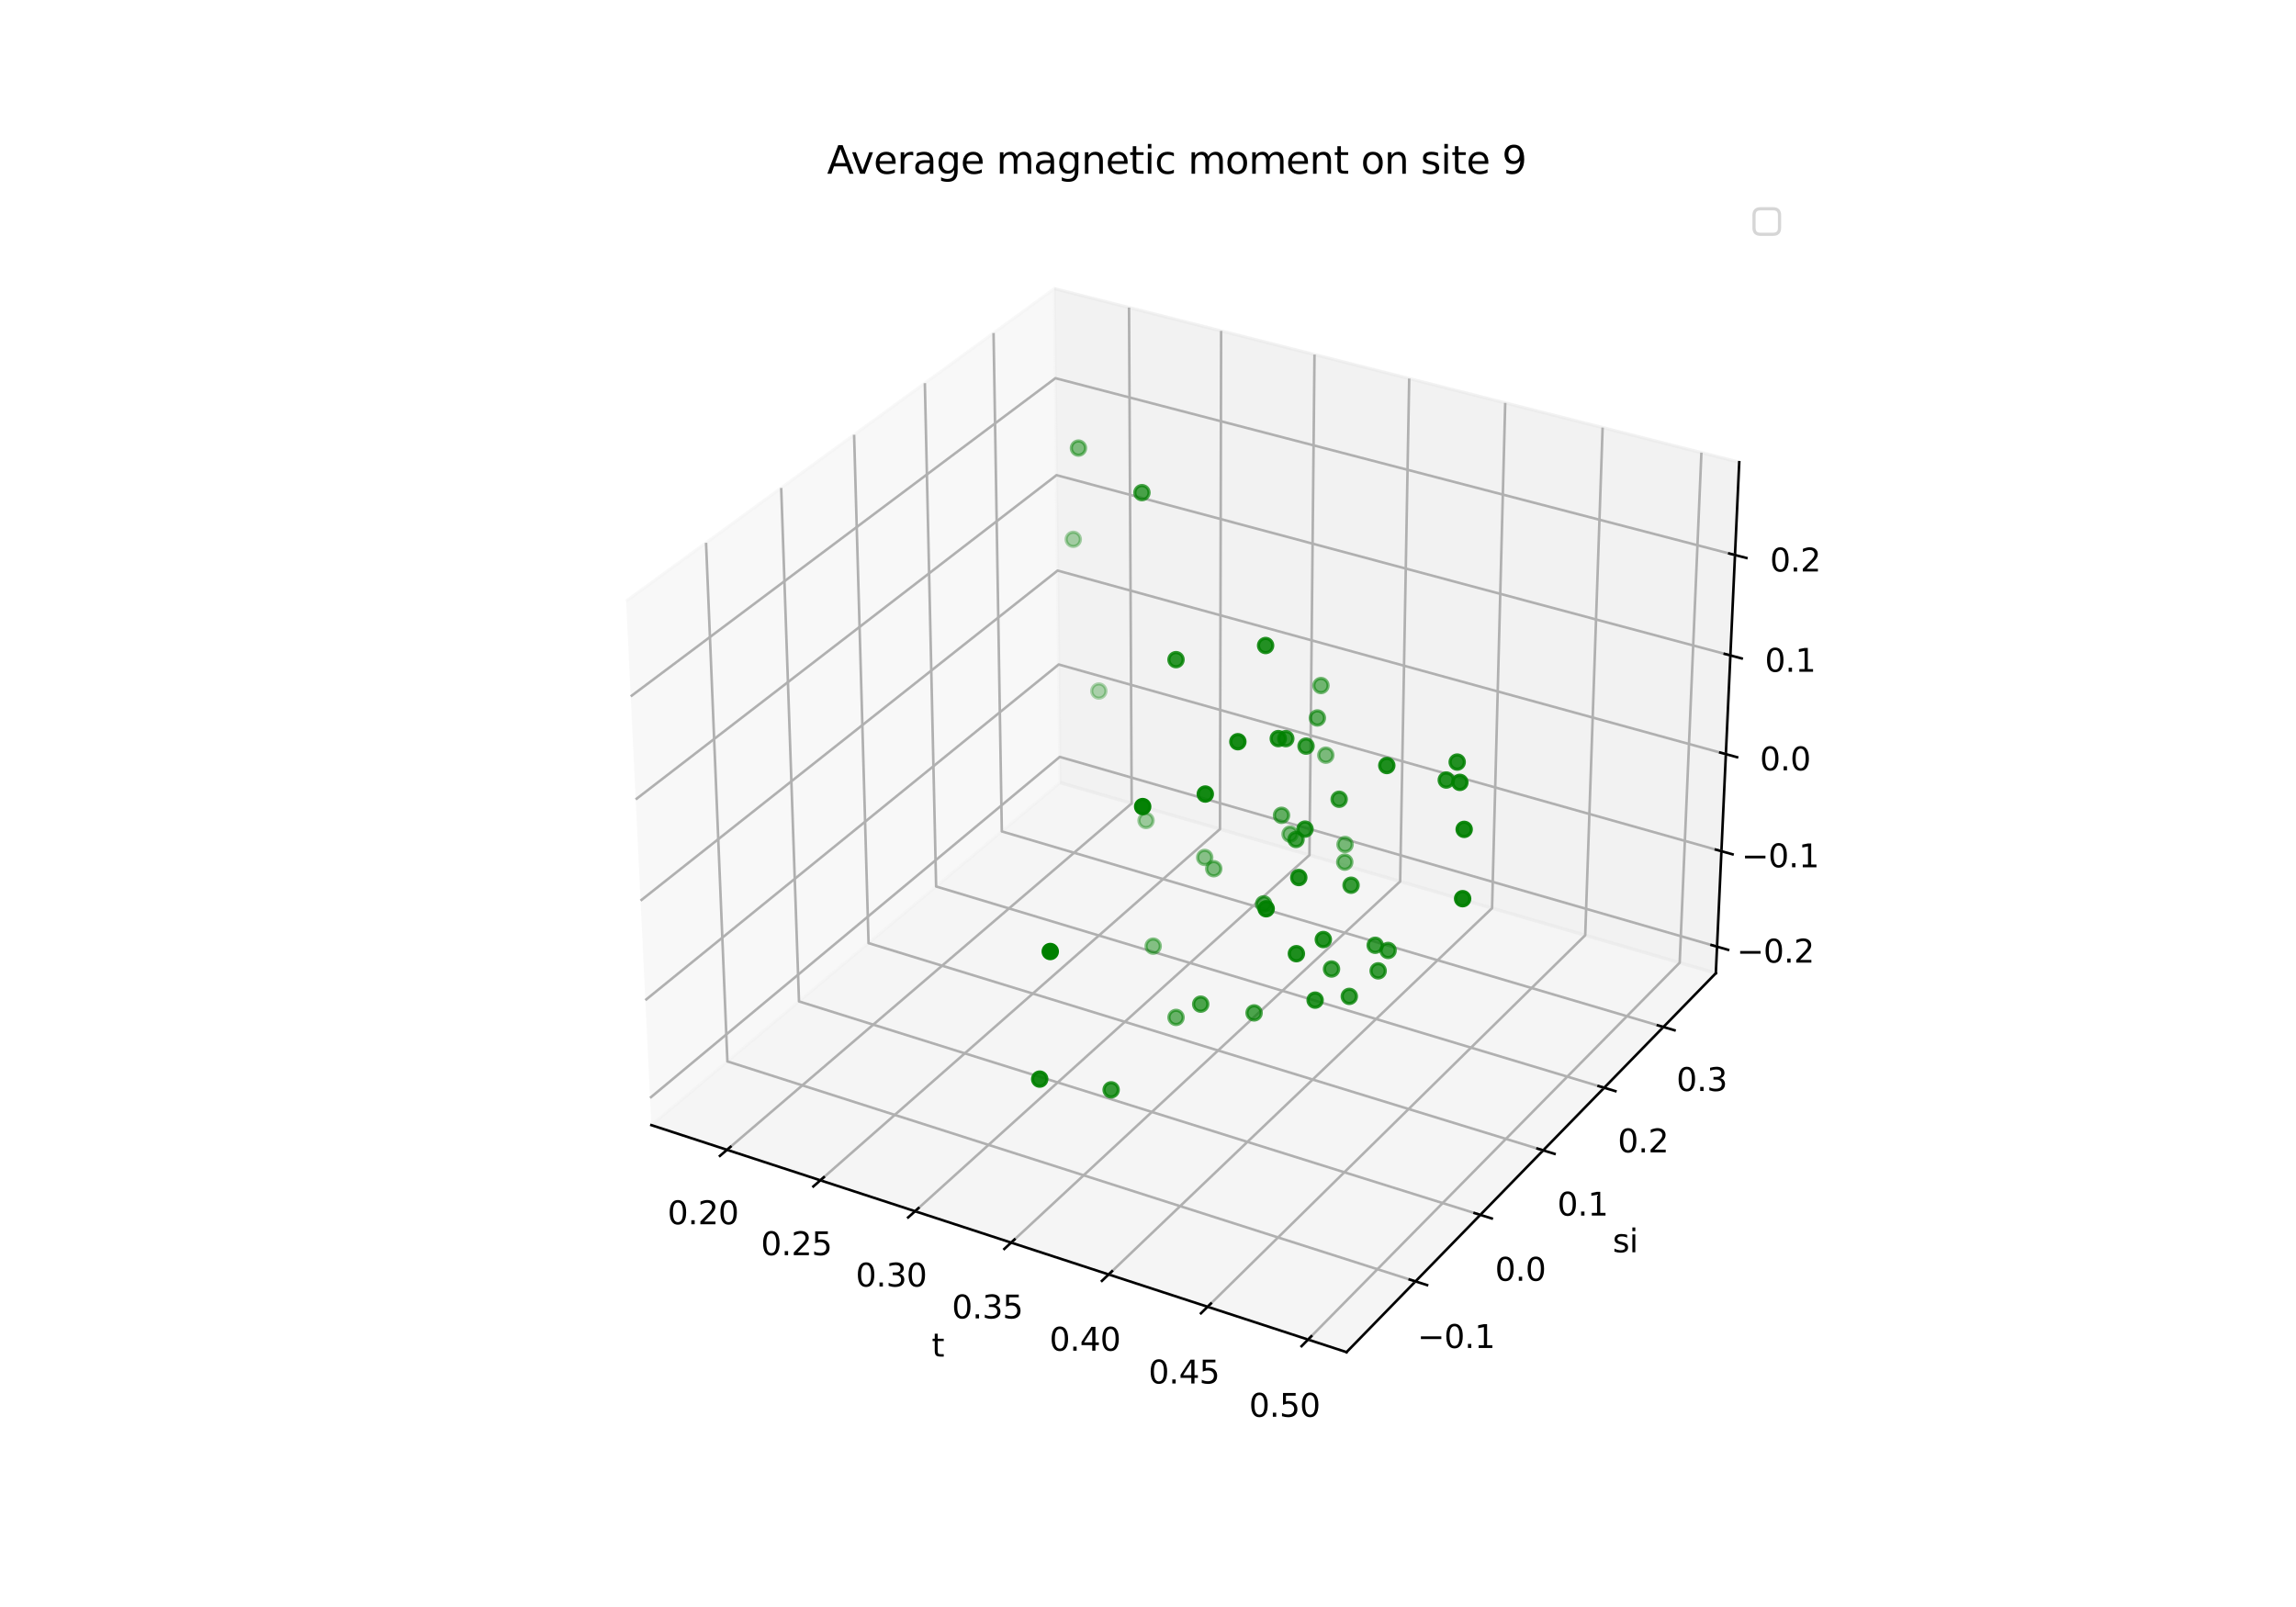 <?xml version="1.0" encoding="utf-8" standalone="no"?>
<!DOCTYPE svg PUBLIC "-//W3C//DTD SVG 1.1//EN"
  "http://www.w3.org/Graphics/SVG/1.1/DTD/svg11.dtd">
<svg xmlns:xlink="http://www.w3.org/1999/xlink" width="720pt" height="504pt" viewBox="0 0 720 504" xmlns="http://www.w3.org/2000/svg" version="1.1">
 <defs>
  <style type="text/css">*{stroke-linejoin: round; stroke-linecap: butt}</style>
 </defs>
 <g id="figure_1">
  <g id="patch_1">
   <path d="M 0 504 
L 720 504 
L 720 0 
L 0 0 
z
" style="fill: #ffffff"/>
  </g>
  <g id="patch_2">
   <path d="M 174.96 448.56 
L 563.04 448.56 
L 563.04 60.48 
L 174.96 60.48 
z
" style="fill: #ffffff"/>
  </g>
  <g id="pane3d_1">
   <g id="patch_3">
    <path d="M 204.263 352.872 
L 332.419 245.448 
L 330.638 90.525 
L 196.348 188.523 
" style="fill: #f2f2f2; opacity: 0.5; stroke: #f2f2f2; stroke-linejoin: miter"/>
   </g>
  </g>
  <g id="pane3d_2">
   <g id="patch_4">
    <path d="M 332.419 245.448 
L 538.065 305.222 
L 545.404 144.961 
L 330.638 90.525 
" style="fill: #e6e6e6; opacity: 0.5; stroke: #e6e6e6; stroke-linejoin: miter"/>
   </g>
  </g>
  <g id="pane3d_3">
   <g id="patch_5">
    <path d="M 204.263 352.872 
L 422.257 424.069 
L 538.065 305.222 
L 332.419 245.448 
" style="fill: #ececec; opacity: 0.5; stroke: #ececec; stroke-linejoin: miter"/>
   </g>
  </g>
  <g id="axis3d_1">
   <g id="line2d_1">
    <path d="M 204.263 352.872 
L 422.257 424.069 
" style="fill: none; stroke: #000000; stroke-width: 0.8; stroke-linecap: square"/>
   </g>
   <g id="text_1">
    <!-- t -->
    <g transform="translate(292.177 425.472) scale(0.1 -0.1)">
     <defs>
      <path id="DejaVuSans-74" d="M 1172 4494 
L 1172 3500 
L 2356 3500 
L 2356 3053 
L 1172 3053 
L 1172 1153 
Q 1172 725 1289 603 
Q 1406 481 1766 481 
L 2356 481 
L 2356 0 
L 1766 0 
Q 1100 0 847 248 
Q 594 497 594 1153 
L 594 3053 
L 172 3053 
L 172 3500 
L 594 3500 
L 594 4494 
L 1172 4494 
z
" transform="scale(0.016)"/>
     </defs>
     <use xlink:href="#DejaVuSans-74"/>
    </g>
   </g>
   <g id="Line3DCollection_1">
    <path d="M 227.979 360.618 
L 354.881 251.977 
L 354.051 96.459 
" style="fill: none; stroke: #b0b0b0; stroke-width: 0.8"/>
    <path d="M 257.25 370.178 
L 382.572 260.026 
L 382.932 103.779 
" style="fill: none; stroke: #b0b0b0; stroke-width: 0.8"/>
    <path d="M 286.947 379.877 
L 410.634 268.182 
L 412.214 111.202 
" style="fill: none; stroke: #b0b0b0; stroke-width: 0.8"/>
    <path d="M 317.08 389.718 
L 439.072 276.448 
L 441.908 118.728 
" style="fill: none; stroke: #b0b0b0; stroke-width: 0.8"/>
    <path d="M 347.658 399.705 
L 467.896 284.826 
L 472.021 126.361 
" style="fill: none; stroke: #b0b0b0; stroke-width: 0.8"/>
    <path d="M 378.691 409.84 
L 497.112 293.318 
L 502.562 134.102 
" style="fill: none; stroke: #b0b0b0; stroke-width: 0.8"/>
    <path d="M 410.19 420.128 
L 526.729 301.926 
L 533.541 141.955 
" style="fill: none; stroke: #b0b0b0; stroke-width: 0.8"/>
   </g>
   <g id="xtick_1">
    <g id="line2d_2">
     <path d="M 229.085 359.671 
L 225.764 362.514 
" style="fill: none; stroke: #000000; stroke-width: 0.8; stroke-linecap: square"/>
    </g>
    <g id="text_2">
     <!-- 0.20 -->
     <g transform="translate(209.333 383.958) scale(0.1 -0.1)">
      <defs>
       <path id="DejaVuSans-30" d="M 2034 4250 
Q 1547 4250 1301 3770 
Q 1056 3291 1056 2328 
Q 1056 1369 1301 889 
Q 1547 409 2034 409 
Q 2525 409 2770 889 
Q 3016 1369 3016 2328 
Q 3016 3291 2770 3770 
Q 2525 4250 2034 4250 
z
M 2034 4750 
Q 2819 4750 3233 4129 
Q 3647 3509 3647 2328 
Q 3647 1150 3233 529 
Q 2819 -91 2034 -91 
Q 1250 -91 836 529 
Q 422 1150 422 2328 
Q 422 3509 836 4129 
Q 1250 4750 2034 4750 
z
" transform="scale(0.016)"/>
       <path id="DejaVuSans-2e" d="M 684 794 
L 1344 794 
L 1344 0 
L 684 0 
L 684 794 
z
" transform="scale(0.016)"/>
       <path id="DejaVuSans-32" d="M 1228 531 
L 3431 531 
L 3431 0 
L 469 0 
L 469 531 
Q 828 903 1448 1529 
Q 2069 2156 2228 2338 
Q 2531 2678 2651 2914 
Q 2772 3150 2772 3378 
Q 2772 3750 2511 3984 
Q 2250 4219 1831 4219 
Q 1534 4219 1204 4116 
Q 875 4013 500 3803 
L 500 4441 
Q 881 4594 1212 4672 
Q 1544 4750 1819 4750 
Q 2544 4750 2975 4387 
Q 3406 4025 3406 3419 
Q 3406 3131 3298 2873 
Q 3191 2616 2906 2266 
Q 2828 2175 2409 1742 
Q 1991 1309 1228 531 
z
" transform="scale(0.016)"/>
      </defs>
      <use xlink:href="#DejaVuSans-30"/>
      <use xlink:href="#DejaVuSans-2e" x="63.623"/>
      <use xlink:href="#DejaVuSans-32" x="95.41"/>
      <use xlink:href="#DejaVuSans-30" x="159.033"/>
     </g>
    </g>
   </g>
   <g id="xtick_2">
    <g id="line2d_3">
     <path d="M 258.342 369.218 
L 255.061 372.102 
" style="fill: none; stroke: #000000; stroke-width: 0.8; stroke-linecap: square"/>
    </g>
    <g id="text_3">
     <!-- 0.25 -->
     <g transform="translate(238.625 393.657) scale(0.1 -0.1)">
      <defs>
       <path id="DejaVuSans-35" d="M 691 4666 
L 3169 4666 
L 3169 4134 
L 1269 4134 
L 1269 2991 
Q 1406 3038 1543 3061 
Q 1681 3084 1819 3084 
Q 2600 3084 3056 2656 
Q 3513 2228 3513 1497 
Q 3513 744 3044 326 
Q 2575 -91 1722 -91 
Q 1428 -91 1123 -41 
Q 819 9 494 109 
L 494 744 
Q 775 591 1075 516 
Q 1375 441 1709 441 
Q 2250 441 2565 725 
Q 2881 1009 2881 1497 
Q 2881 1984 2565 2268 
Q 2250 2553 1709 2553 
Q 1456 2553 1204 2497 
Q 953 2441 691 2322 
L 691 4666 
z
" transform="scale(0.016)"/>
      </defs>
      <use xlink:href="#DejaVuSans-30"/>
      <use xlink:href="#DejaVuSans-2e" x="63.623"/>
      <use xlink:href="#DejaVuSans-32" x="95.41"/>
      <use xlink:href="#DejaVuSans-35" x="159.033"/>
     </g>
    </g>
   </g>
   <g id="xtick_3">
    <g id="line2d_4">
     <path d="M 288.026 378.903 
L 284.785 381.829 
" style="fill: none; stroke: #000000; stroke-width: 0.8; stroke-linecap: square"/>
    </g>
    <g id="text_4">
     <!-- 0.30 -->
     <g transform="translate(268.344 403.497) scale(0.1 -0.1)">
      <defs>
       <path id="DejaVuSans-33" d="M 2597 2516 
Q 3050 2419 3304 2112 
Q 3559 1806 3559 1356 
Q 3559 666 3084 287 
Q 2609 -91 1734 -91 
Q 1441 -91 1130 -33 
Q 819 25 488 141 
L 488 750 
Q 750 597 1062 519 
Q 1375 441 1716 441 
Q 2309 441 2620 675 
Q 2931 909 2931 1356 
Q 2931 1769 2642 2001 
Q 2353 2234 1838 2234 
L 1294 2234 
L 1294 2753 
L 1863 2753 
Q 2328 2753 2575 2939 
Q 2822 3125 2822 3475 
Q 2822 3834 2567 4026 
Q 2313 4219 1838 4219 
Q 1578 4219 1281 4162 
Q 984 4106 628 3988 
L 628 4550 
Q 988 4650 1302 4700 
Q 1616 4750 1894 4750 
Q 2613 4750 3031 4423 
Q 3450 4097 3450 3541 
Q 3450 3153 3228 2886 
Q 3006 2619 2597 2516 
z
" transform="scale(0.016)"/>
      </defs>
      <use xlink:href="#DejaVuSans-30"/>
      <use xlink:href="#DejaVuSans-2e" x="63.623"/>
      <use xlink:href="#DejaVuSans-33" x="95.41"/>
      <use xlink:href="#DejaVuSans-30" x="159.033"/>
     </g>
    </g>
   </g>
   <g id="xtick_4">
    <g id="line2d_5">
     <path d="M 318.144 388.73 
L 314.946 391.699 
" style="fill: none; stroke: #000000; stroke-width: 0.8; stroke-linecap: square"/>
    </g>
    <g id="text_5">
     <!-- 0.35 -->
     <g transform="translate(298.501 413.482) scale(0.1 -0.1)">
      <use xlink:href="#DejaVuSans-30"/>
      <use xlink:href="#DejaVuSans-2e" x="63.623"/>
      <use xlink:href="#DejaVuSans-33" x="95.41"/>
      <use xlink:href="#DejaVuSans-35" x="159.033"/>
     </g>
    </g>
   </g>
   <g id="xtick_5">
    <g id="line2d_6">
     <path d="M 348.708 398.702 
L 345.554 401.715 
" style="fill: none; stroke: #000000; stroke-width: 0.8; stroke-linecap: square"/>
    </g>
    <g id="text_6">
     <!-- 0.40 -->
     <g transform="translate(329.104 423.615) scale(0.1 -0.1)">
      <defs>
       <path id="DejaVuSans-34" d="M 2419 4116 
L 825 1625 
L 2419 1625 
L 2419 4116 
z
M 2253 4666 
L 3047 4666 
L 3047 1625 
L 3713 1625 
L 3713 1100 
L 3047 1100 
L 3047 0 
L 2419 0 
L 2419 1100 
L 313 1100 
L 313 1709 
L 2253 4666 
z
" transform="scale(0.016)"/>
      </defs>
      <use xlink:href="#DejaVuSans-30"/>
      <use xlink:href="#DejaVuSans-2e" x="63.623"/>
      <use xlink:href="#DejaVuSans-34" x="95.41"/>
      <use xlink:href="#DejaVuSans-30" x="159.033"/>
     </g>
    </g>
   </g>
   <g id="xtick_6">
    <g id="line2d_7">
     <path d="M 379.726 408.822 
L 376.617 411.881 
" style="fill: none; stroke: #000000; stroke-width: 0.8; stroke-linecap: square"/>
    </g>
    <g id="text_7">
     <!-- 0.45 -->
     <g transform="translate(360.164 433.899) scale(0.1 -0.1)">
      <use xlink:href="#DejaVuSans-30"/>
      <use xlink:href="#DejaVuSans-2e" x="63.623"/>
      <use xlink:href="#DejaVuSans-34" x="95.41"/>
      <use xlink:href="#DejaVuSans-35" x="159.033"/>
     </g>
    </g>
   </g>
   <g id="xtick_7">
    <g id="line2d_8">
     <path d="M 411.209 419.094 
L 408.148 422.199 
" style="fill: none; stroke: #000000; stroke-width: 0.8; stroke-linecap: square"/>
    </g>
    <g id="text_8">
     <!-- 0.50 -->
     <g transform="translate(391.691 444.337) scale(0.1 -0.1)">
      <use xlink:href="#DejaVuSans-30"/>
      <use xlink:href="#DejaVuSans-2e" x="63.623"/>
      <use xlink:href="#DejaVuSans-35" x="95.41"/>
      <use xlink:href="#DejaVuSans-30" x="159.033"/>
     </g>
    </g>
   </g>
  </g>
  <g id="axis3d_2">
   <g id="line2d_9">
    <path d="M 538.065 305.222 
L 422.257 424.069 
" style="fill: none; stroke: #000000; stroke-width: 0.8; stroke-linecap: square"/>
   </g>
   <g id="text_9">
    <!-- si -->
    <g transform="translate(505.72 392.744) scale(0.1 -0.1)">
     <defs>
      <path id="DejaVuSans-73" d="M 2834 3397 
L 2834 2853 
Q 2591 2978 2328 3040 
Q 2066 3103 1784 3103 
Q 1356 3103 1142 2972 
Q 928 2841 928 2578 
Q 928 2378 1081 2264 
Q 1234 2150 1697 2047 
L 1894 2003 
Q 2506 1872 2764 1633 
Q 3022 1394 3022 966 
Q 3022 478 2636 193 
Q 2250 -91 1575 -91 
Q 1294 -91 989 -36 
Q 684 19 347 128 
L 347 722 
Q 666 556 975 473 
Q 1284 391 1588 391 
Q 1994 391 2212 530 
Q 2431 669 2431 922 
Q 2431 1156 2273 1281 
Q 2116 1406 1581 1522 
L 1381 1569 
Q 847 1681 609 1914 
Q 372 2147 372 2553 
Q 372 3047 722 3315 
Q 1072 3584 1716 3584 
Q 2034 3584 2315 3537 
Q 2597 3491 2834 3397 
z
" transform="scale(0.016)"/>
      <path id="DejaVuSans-69" d="M 603 3500 
L 1178 3500 
L 1178 0 
L 603 0 
L 603 3500 
z
M 603 4863 
L 1178 4863 
L 1178 4134 
L 603 4134 
L 603 4863 
z
" transform="scale(0.016)"/>
     </defs>
     <use xlink:href="#DejaVuSans-73"/>
     <use xlink:href="#DejaVuSans-69" x="52.1"/>
    </g>
   </g>
   <g id="Line3DCollection_2">
    <path d="M 221.41 170.234 
L 228.106 332.886 
L 443.88 401.878 
" style="fill: none; stroke: #b0b0b0; stroke-width: 0.8"/>
    <path d="M 244.976 153.037 
L 250.557 314.067 
L 464.209 381.016 
" style="fill: none; stroke: #b0b0b0; stroke-width: 0.8"/>
    <path d="M 267.837 136.354 
L 272.366 295.787 
L 483.925 360.782 
" style="fill: none; stroke: #b0b0b0; stroke-width: 0.8"/>
    <path d="M 290.024 120.163 
L 293.558 278.023 
L 503.056 341.15 
" style="fill: none; stroke: #b0b0b0; stroke-width: 0.8"/>
    <path d="M 311.566 104.442 
L 314.16 260.754 
L 521.627 322.091 
" style="fill: none; stroke: #b0b0b0; stroke-width: 0.8"/>
   </g>
   <g id="xtick_8">
    <g id="line2d_10">
     <path d="M 442.063 401.297 
L 447.52 403.042 
" style="fill: none; stroke: #000000; stroke-width: 0.8; stroke-linecap: square"/>
    </g>
    <g id="text_10">
     <!-- −0.1 -->
     <g transform="translate(444.492 422.756) scale(0.1 -0.1)">
      <defs>
       <path id="DejaVuSans-2212" d="M 678 2272 
L 4684 2272 
L 4684 1741 
L 678 1741 
L 678 2272 
z
" transform="scale(0.016)"/>
       <path id="DejaVuSans-31" d="M 794 531 
L 1825 531 
L 1825 4091 
L 703 3866 
L 703 4441 
L 1819 4666 
L 2450 4666 
L 2450 531 
L 3481 531 
L 3481 0 
L 794 0 
L 794 531 
z
" transform="scale(0.016)"/>
      </defs>
      <use xlink:href="#DejaVuSans-2212"/>
      <use xlink:href="#DejaVuSans-30" x="83.789"/>
      <use xlink:href="#DejaVuSans-2e" x="147.412"/>
      <use xlink:href="#DejaVuSans-31" x="179.199"/>
     </g>
    </g>
   </g>
   <g id="xtick_9">
    <g id="line2d_11">
     <path d="M 462.411 380.453 
L 467.81 382.144 
" style="fill: none; stroke: #000000; stroke-width: 0.8; stroke-linecap: square"/>
    </g>
    <g id="text_11">
     <!-- 0.0 -->
     <g transform="translate(468.824 401.682) scale(0.1 -0.1)">
      <use xlink:href="#DejaVuSans-30"/>
      <use xlink:href="#DejaVuSans-2e" x="63.623"/>
      <use xlink:href="#DejaVuSans-30" x="95.41"/>
     </g>
    </g>
   </g>
   <g id="xtick_10">
    <g id="line2d_12">
     <path d="M 482.146 360.236 
L 487.488 361.877 
" style="fill: none; stroke: #000000; stroke-width: 0.8; stroke-linecap: square"/>
    </g>
    <g id="text_12">
     <!-- 0.1 -->
     <g transform="translate(488.358 381.243) scale(0.1 -0.1)">
      <use xlink:href="#DejaVuSans-30"/>
      <use xlink:href="#DejaVuSans-2e" x="63.623"/>
      <use xlink:href="#DejaVuSans-31" x="95.41"/>
     </g>
    </g>
   </g>
   <g id="xtick_11">
    <g id="line2d_13">
     <path d="M 501.295 340.619 
L 506.582 342.212 
" style="fill: none; stroke: #000000; stroke-width: 0.8; stroke-linecap: square"/>
    </g>
    <g id="text_13">
     <!-- 0.2 -->
     <g transform="translate(507.312 361.412) scale(0.1 -0.1)">
      <use xlink:href="#DejaVuSans-30"/>
      <use xlink:href="#DejaVuSans-2e" x="63.623"/>
      <use xlink:href="#DejaVuSans-32" x="95.41"/>
     </g>
    </g>
   </g>
   <g id="xtick_12">
    <g id="line2d_14">
     <path d="M 519.885 321.576 
L 525.116 323.122 
" style="fill: none; stroke: #000000; stroke-width: 0.8; stroke-linecap: square"/>
    </g>
    <g id="text_14">
     <!-- 0.3 -->
     <g transform="translate(525.712 342.161) scale(0.1 -0.1)">
      <use xlink:href="#DejaVuSans-30"/>
      <use xlink:href="#DejaVuSans-2e" x="63.623"/>
      <use xlink:href="#DejaVuSans-33" x="95.41"/>
     </g>
    </g>
   </g>
  </g>
  <g id="axis3d_3">
   <g id="line2d_15">
    <path d="M 538.065 305.222 
L 545.404 144.961 
" style="fill: none; stroke: #000000; stroke-width: 0.8; stroke-linecap: square"/>
   </g>
   <g id="Line3DCollection_3">
    <path d="M 538.447 296.894 
L 332.327 237.382 
L 203.852 344.345 
" style="fill: none; stroke: #b0b0b0; stroke-width: 0.8"/>
    <path d="M 539.817 266.955 
L 331.993 208.397 
L 202.375 313.68 
" style="fill: none; stroke: #b0b0b0; stroke-width: 0.8"/>
    <path d="M 541.212 236.513 
L 331.655 178.948 
L 200.873 282.478 
" style="fill: none; stroke: #b0b0b0; stroke-width: 0.8"/>
    <path d="M 542.629 205.554 
L 331.311 149.023 
L 199.344 250.727 
" style="fill: none; stroke: #b0b0b0; stroke-width: 0.8"/>
    <path d="M 544.071 174.065 
L 330.961 118.61 
L 197.788 218.41 
" style="fill: none; stroke: #b0b0b0; stroke-width: 0.8"/>
   </g>
   <g id="xtick_13">
    <g id="line2d_16">
     <path d="M 536.716 296.394 
L 541.911 297.894 
" style="fill: none; stroke: #000000; stroke-width: 0.8; stroke-linecap: square"/>
    </g>
    <g id="text_15">
     <!-- −0.2 -->
     <g transform="translate(544.613 301.896) scale(0.1 -0.1)">
      <use xlink:href="#DejaVuSans-2212"/>
      <use xlink:href="#DejaVuSans-30" x="83.789"/>
      <use xlink:href="#DejaVuSans-2e" x="147.412"/>
      <use xlink:href="#DejaVuSans-32" x="179.199"/>
     </g>
    </g>
   </g>
   <g id="xtick_14">
    <g id="line2d_17">
     <path d="M 538.072 266.464 
L 543.312 267.94 
" style="fill: none; stroke: #000000; stroke-width: 0.8; stroke-linecap: square"/>
    </g>
    <g id="text_16">
     <!-- −0.1 -->
     <g transform="translate(546.133 271.998) scale(0.1 -0.1)">
      <use xlink:href="#DejaVuSans-2212"/>
      <use xlink:href="#DejaVuSans-30" x="83.789"/>
      <use xlink:href="#DejaVuSans-2e" x="147.412"/>
      <use xlink:href="#DejaVuSans-31" x="179.199"/>
     </g>
    </g>
   </g>
   <g id="xtick_15">
    <g id="line2d_18">
     <path d="M 539.451 236.03 
L 544.736 237.482 
" style="fill: none; stroke: #000000; stroke-width: 0.8; stroke-linecap: square"/>
    </g>
    <g id="text_17">
     <!-- 0.0 -->
     <g transform="translate(551.869 241.598) scale(0.1 -0.1)">
      <use xlink:href="#DejaVuSans-30"/>
      <use xlink:href="#DejaVuSans-2e" x="63.623"/>
      <use xlink:href="#DejaVuSans-30" x="95.41"/>
     </g>
    </g>
   </g>
   <g id="xtick_16">
    <g id="line2d_19">
     <path d="M 540.853 205.079 
L 546.185 206.505 
" style="fill: none; stroke: #000000; stroke-width: 0.8; stroke-linecap: square"/>
    </g>
    <g id="text_18">
     <!-- 0.1 -->
     <g transform="translate(553.442 210.683) scale(0.1 -0.1)">
      <use xlink:href="#DejaVuSans-30"/>
      <use xlink:href="#DejaVuSans-2e" x="63.623"/>
      <use xlink:href="#DejaVuSans-31" x="95.41"/>
     </g>
    </g>
   </g>
   <g id="xtick_17">
    <g id="line2d_20">
     <path d="M 542.28 173.598 
L 547.659 174.998 
" style="fill: none; stroke: #000000; stroke-width: 0.8; stroke-linecap: square"/>
    </g>
    <g id="text_19">
     <!-- 0.2 -->
     <g transform="translate(555.041 179.24) scale(0.1 -0.1)">
      <use xlink:href="#DejaVuSans-30"/>
      <use xlink:href="#DejaVuSans-2e" x="63.623"/>
      <use xlink:href="#DejaVuSans-32" x="95.41"/>
     </g>
    </g>
   </g>
  </g>
  <g id="axes_1">
   <g id="Path3DCollection_1">
    <defs>
     <path id="C0_0_73c4a442c9" d="M 0 2.236 
C 0.593 2.236 1.162 2 1.581 1.581 
C 2 1.162 2.236 0.593 2.236 -0 
C 2.236 -0.593 2 -1.162 1.581 -1.581 
C 1.162 -2 0.593 -2.236 0 -2.236 
C -0.593 -2.236 -1.162 -2 -1.581 -1.581 
C -2 -1.162 -2.236 -0.593 -2.236 0 
C -2.236 0.593 -2 1.162 -1.581 1.581 
C -1.162 2 -0.593 2.236 0 2.236 
z
"/>
    </defs>
    <g clip-path="url(#p6f436ce0ee)">
     <use xlink:href="#C0_0_73c4a442c9" x="344.586" y="216.73" style="fill: #008000; fill-opacity: 0.3; stroke: #008000; stroke-opacity: 0.3"/>
    </g>
    <g clip-path="url(#p6f436ce0ee)">
     <use xlink:href="#C0_0_73c4a442c9" x="336.565" y="169.147" style="fill: #008000; fill-opacity: 0.331; stroke: #008000; stroke-opacity: 0.331"/>
    </g>
    <g clip-path="url(#p6f436ce0ee)">
     <use xlink:href="#C0_0_73c4a442c9" x="359.382" y="257.333" style="fill: #008000; fill-opacity: 0.372; stroke: #008000; stroke-opacity: 0.372"/>
    </g>
    <g clip-path="url(#p6f436ce0ee)">
     <use xlink:href="#C0_0_73c4a442c9" x="377.784" y="268.919" style="fill: #008000; fill-opacity: 0.449; stroke: #008000; stroke-opacity: 0.449"/>
    </g>
    <g clip-path="url(#p6f436ce0ee)">
     <use xlink:href="#C0_0_73c4a442c9" x="361.622" y="296.737" style="fill: #008000; fill-opacity: 0.467; stroke: #008000; stroke-opacity: 0.467"/>
    </g>
    <g clip-path="url(#p6f436ce0ee)">
     <use xlink:href="#C0_0_73c4a442c9" x="338.186" y="140.531" style="fill: #008000; fill-opacity: 0.483; stroke: #008000; stroke-opacity: 0.483"/>
    </g>
    <g clip-path="url(#p6f436ce0ee)">
     <use xlink:href="#C0_0_73c4a442c9" x="415.761" y="236.844" style="fill: #008000; fill-opacity: 0.489; stroke: #008000; stroke-opacity: 0.489"/>
    </g>
    <g clip-path="url(#p6f436ce0ee)">
     <use xlink:href="#C0_0_73c4a442c9" x="380.62" y="272.455" style="fill: #008000; fill-opacity: 0.496; stroke: #008000; stroke-opacity: 0.496"/>
    </g>
    <g clip-path="url(#p6f436ce0ee)">
     <use xlink:href="#C0_0_73c4a442c9" x="404.556" y="261.601" style="fill: #008000; fill-opacity: 0.505; stroke: #008000; stroke-opacity: 0.505"/>
    </g>
    <g clip-path="url(#p6f436ce0ee)">
     <use xlink:href="#C0_0_73c4a442c9" x="421.797" y="264.86" style="fill: #008000; fill-opacity: 0.509; stroke: #008000; stroke-opacity: 0.509"/>
    </g>
    <g clip-path="url(#p6f436ce0ee)">
     <use xlink:href="#C0_0_73c4a442c9" x="414.234" y="215.005" style="fill: #008000; fill-opacity: 0.537; stroke: #008000; stroke-opacity: 0.537"/>
    </g>
    <g clip-path="url(#p6f436ce0ee)">
     <use xlink:href="#C0_0_73c4a442c9" x="421.702" y="270.388" style="fill: #008000; fill-opacity: 0.539; stroke: #008000; stroke-opacity: 0.539"/>
    </g>
    <g clip-path="url(#p6f436ce0ee)">
     <use xlink:href="#C0_0_73c4a442c9" x="368.793" y="319.088" style="fill: #008000; fill-opacity: 0.576; stroke: #008000; stroke-opacity: 0.576"/>
    </g>
    <g clip-path="url(#p6f436ce0ee)">
     <use xlink:href="#C0_0_73c4a442c9" x="401.871" y="255.708" style="fill: #008000; fill-opacity: 0.596; stroke: #008000; stroke-opacity: 0.596"/>
    </g>
    <g clip-path="url(#p6f436ce0ee)">
     <use xlink:href="#C0_0_73c4a442c9" x="413.112" y="225.175" style="fill: #008000; fill-opacity: 0.604; stroke: #008000; stroke-opacity: 0.604"/>
    </g>
    <g clip-path="url(#p6f436ce0ee)">
     <use xlink:href="#C0_0_73c4a442c9" x="396.276" y="283.482" style="fill: #008000; fill-opacity: 0.682; stroke: #008000; stroke-opacity: 0.682"/>
    </g>
    <g clip-path="url(#p6f436ce0ee)">
     <use xlink:href="#C0_0_73c4a442c9" x="393.267" y="317.674" style="fill: #008000; fill-opacity: 0.691; stroke: #008000; stroke-opacity: 0.691"/>
    </g>
    <g clip-path="url(#p6f436ce0ee)">
     <use xlink:href="#C0_0_73c4a442c9" x="376.529" y="314.929" style="fill: #008000; fill-opacity: 0.693; stroke: #008000; stroke-opacity: 0.693"/>
    </g>
    <g clip-path="url(#p6f436ce0ee)">
     <use xlink:href="#C0_0_73c4a442c9" x="358.098" y="154.509" style="fill: #008000; fill-opacity: 0.7; stroke: #008000; stroke-opacity: 0.7"/>
    </g>
    <g clip-path="url(#p6f436ce0ee)">
     <use xlink:href="#C0_0_73c4a442c9" x="406.418" y="263.283" style="fill: #008000; fill-opacity: 0.729; stroke: #008000; stroke-opacity: 0.729"/>
    </g>
    <g clip-path="url(#p6f436ce0ee)">
     <use xlink:href="#C0_0_73c4a442c9" x="419.944" y="250.668" style="fill: #008000; fill-opacity: 0.74; stroke: #008000; stroke-opacity: 0.74"/>
    </g>
    <g clip-path="url(#p6f436ce0ee)">
     <use xlink:href="#C0_0_73c4a442c9" x="417.551" y="303.909" style="fill: #008000; fill-opacity: 0.744; stroke: #008000; stroke-opacity: 0.744"/>
    </g>
    <g clip-path="url(#p6f436ce0ee)">
     <use xlink:href="#C0_0_73c4a442c9" x="431.245" y="296.464" style="fill: #008000; fill-opacity: 0.753; stroke: #008000; stroke-opacity: 0.753"/>
    </g>
    <g clip-path="url(#p6f436ce0ee)">
     <use xlink:href="#C0_0_73c4a442c9" x="435.289" y="298.088" style="fill: #008000; fill-opacity: 0.756; stroke: #008000; stroke-opacity: 0.756"/>
    </g>
    <g clip-path="url(#p6f436ce0ee)">
     <use xlink:href="#C0_0_73c4a442c9" x="409.556" y="234.005" style="fill: #008000; fill-opacity: 0.76; stroke: #008000; stroke-opacity: 0.76"/>
    </g>
    <g clip-path="url(#p6f436ce0ee)">
     <use xlink:href="#C0_0_73c4a442c9" x="432.173" y="304.486" style="fill: #008000; fill-opacity: 0.762; stroke: #008000; stroke-opacity: 0.762"/>
    </g>
    <g clip-path="url(#p6f436ce0ee)">
     <use xlink:href="#C0_0_73c4a442c9" x="423.675" y="277.632" style="fill: #008000; fill-opacity: 0.772; stroke: #008000; stroke-opacity: 0.772"/>
    </g>
    <g clip-path="url(#p6f436ce0ee)">
     <use xlink:href="#C0_0_73c4a442c9" x="348.439" y="341.801" style="fill: #008000; fill-opacity: 0.78; stroke: #008000; stroke-opacity: 0.78"/>
    </g>
    <g clip-path="url(#p6f436ce0ee)">
     <use xlink:href="#C0_0_73c4a442c9" x="423.124" y="312.493" style="fill: #008000; fill-opacity: 0.783; stroke: #008000; stroke-opacity: 0.783"/>
    </g>
    <g clip-path="url(#p6f436ce0ee)">
     <use xlink:href="#C0_0_73c4a442c9" x="403.213" y="231.656" style="fill: #008000; fill-opacity: 0.799; stroke: #008000; stroke-opacity: 0.799"/>
    </g>
    <g clip-path="url(#p6f436ce0ee)">
     <use xlink:href="#C0_0_73c4a442c9" x="409.235" y="260.034" style="fill: #008000; fill-opacity: 0.805; stroke: #008000; stroke-opacity: 0.805"/>
    </g>
    <g clip-path="url(#p6f436ce0ee)">
     <use xlink:href="#C0_0_73c4a442c9" x="368.783" y="206.885" style="fill: #008000; fill-opacity: 0.819; stroke: #008000; stroke-opacity: 0.819"/>
    </g>
    <g clip-path="url(#p6f436ce0ee)">
     <use xlink:href="#C0_0_73c4a442c9" x="412.409" y="313.67" style="fill: #008000; fill-opacity: 0.83; stroke: #008000; stroke-opacity: 0.83"/>
    </g>
    <g clip-path="url(#p6f436ce0ee)">
     <use xlink:href="#C0_0_73c4a442c9" x="400.854" y="231.646" style="fill: #008000; fill-opacity: 0.841; stroke: #008000; stroke-opacity: 0.841"/>
    </g>
    <g clip-path="url(#p6f436ce0ee)">
     <use xlink:href="#C0_0_73c4a442c9" x="453.535" y="244.639" style="fill: #008000; fill-opacity: 0.841; stroke: #008000; stroke-opacity: 0.841"/>
    </g>
    <g clip-path="url(#p6f436ce0ee)">
     <use xlink:href="#C0_0_73c4a442c9" x="414.979" y="294.666" style="fill: #008000; fill-opacity: 0.851; stroke: #008000; stroke-opacity: 0.851"/>
    </g>
    <g clip-path="url(#p6f436ce0ee)">
     <use xlink:href="#C0_0_73c4a442c9" x="396.88" y="202.452" style="fill: #008000; fill-opacity: 0.852; stroke: #008000; stroke-opacity: 0.852"/>
    </g>
    <g clip-path="url(#p6f436ce0ee)">
     <use xlink:href="#C0_0_73c4a442c9" x="456.96" y="239.005" style="fill: #008000; fill-opacity: 0.853; stroke: #008000; stroke-opacity: 0.853"/>
    </g>
    <g clip-path="url(#p6f436ce0ee)">
     <use xlink:href="#C0_0_73c4a442c9" x="407.281" y="275.218" style="fill: #008000; fill-opacity: 0.869; stroke: #008000; stroke-opacity: 0.869"/>
    </g>
    <g clip-path="url(#p6f436ce0ee)">
     <use xlink:href="#C0_0_73c4a442c9" x="434.886" y="240.087" style="fill: #008000; fill-opacity: 0.872; stroke: #008000; stroke-opacity: 0.872"/>
    </g>
    <g clip-path="url(#p6f436ce0ee)">
     <use xlink:href="#C0_0_73c4a442c9" x="406.53" y="299.104" style="fill: #008000; fill-opacity: 0.876; stroke: #008000; stroke-opacity: 0.876"/>
    </g>
    <g clip-path="url(#p6f436ce0ee)">
     <use xlink:href="#C0_0_73c4a442c9" x="457.79" y="245.376" style="fill: #008000; fill-opacity: 0.891; stroke: #008000; stroke-opacity: 0.891"/>
    </g>
    <g clip-path="url(#p6f436ce0ee)">
     <use xlink:href="#C0_0_73c4a442c9" x="388.179" y="232.62" style="fill: #008000; fill-opacity: 0.904; stroke: #008000; stroke-opacity: 0.904"/>
    </g>
    <g clip-path="url(#p6f436ce0ee)">
     <use xlink:href="#C0_0_73c4a442c9" x="326.039" y="338.437" style="fill: #008000; fill-opacity: 0.913; stroke: #008000; stroke-opacity: 0.913"/>
    </g>
    <g clip-path="url(#p6f436ce0ee)">
     <use xlink:href="#C0_0_73c4a442c9" x="459.147" y="260.112" style="fill: #008000; fill-opacity: 0.916; stroke: #008000; stroke-opacity: 0.916"/>
    </g>
    <g clip-path="url(#p6f436ce0ee)">
     <use xlink:href="#C0_0_73c4a442c9" x="377.965" y="249.035" style="fill: #008000; fill-opacity: 0.92; stroke: #008000; stroke-opacity: 0.92"/>
    </g>
    <g clip-path="url(#p6f436ce0ee)">
     <use xlink:href="#C0_0_73c4a442c9" x="397.061" y="285.011" style="fill: #008000; fill-opacity: 0.923; stroke: #008000; stroke-opacity: 0.923"/>
    </g>
    <g clip-path="url(#p6f436ce0ee)">
     <use xlink:href="#C0_0_73c4a442c9" x="458.665" y="281.854" style="fill: #008000; fill-opacity: 0.934; stroke: #008000; stroke-opacity: 0.934"/>
    </g>
    <g clip-path="url(#p6f436ce0ee)">
     <use xlink:href="#C0_0_73c4a442c9" x="358.328" y="252.966" style="fill: #008000; fill-opacity: 0.98; stroke: #008000; stroke-opacity: 0.98"/>
    </g>
    <g clip-path="url(#p6f436ce0ee)">
     <use xlink:href="#C0_0_73c4a442c9" x="329.347" y="298.419" style="fill: #008000; stroke: #008000"/>
    </g>
   </g>
   <g id="text_20">
    <!-- Average magnetic moment on site 9 -->
    <g transform="translate(259.349 54.48) scale(0.12 -0.12)">
     <defs>
      <path id="DejaVuSans-41" d="M 2188 4044 
L 1331 1722 
L 3047 1722 
L 2188 4044 
z
M 1831 4666 
L 2547 4666 
L 4325 0 
L 3669 0 
L 3244 1197 
L 1141 1197 
L 716 0 
L 50 0 
L 1831 4666 
z
" transform="scale(0.016)"/>
      <path id="DejaVuSans-76" d="M 191 3500 
L 800 3500 
L 1894 563 
L 2988 3500 
L 3597 3500 
L 2284 0 
L 1503 0 
L 191 3500 
z
" transform="scale(0.016)"/>
      <path id="DejaVuSans-65" d="M 3597 1894 
L 3597 1613 
L 953 1613 
Q 991 1019 1311 708 
Q 1631 397 2203 397 
Q 2534 397 2845 478 
Q 3156 559 3463 722 
L 3463 178 
Q 3153 47 2828 -22 
Q 2503 -91 2169 -91 
Q 1331 -91 842 396 
Q 353 884 353 1716 
Q 353 2575 817 3079 
Q 1281 3584 2069 3584 
Q 2775 3584 3186 3129 
Q 3597 2675 3597 1894 
z
M 3022 2063 
Q 3016 2534 2758 2815 
Q 2500 3097 2075 3097 
Q 1594 3097 1305 2825 
Q 1016 2553 972 2059 
L 3022 2063 
z
" transform="scale(0.016)"/>
      <path id="DejaVuSans-72" d="M 2631 2963 
Q 2534 3019 2420 3045 
Q 2306 3072 2169 3072 
Q 1681 3072 1420 2755 
Q 1159 2438 1159 1844 
L 1159 0 
L 581 0 
L 581 3500 
L 1159 3500 
L 1159 2956 
Q 1341 3275 1631 3429 
Q 1922 3584 2338 3584 
Q 2397 3584 2469 3576 
Q 2541 3569 2628 3553 
L 2631 2963 
z
" transform="scale(0.016)"/>
      <path id="DejaVuSans-61" d="M 2194 1759 
Q 1497 1759 1228 1600 
Q 959 1441 959 1056 
Q 959 750 1161 570 
Q 1363 391 1709 391 
Q 2188 391 2477 730 
Q 2766 1069 2766 1631 
L 2766 1759 
L 2194 1759 
z
M 3341 1997 
L 3341 0 
L 2766 0 
L 2766 531 
Q 2569 213 2275 61 
Q 1981 -91 1556 -91 
Q 1019 -91 701 211 
Q 384 513 384 1019 
Q 384 1609 779 1909 
Q 1175 2209 1959 2209 
L 2766 2209 
L 2766 2266 
Q 2766 2663 2505 2880 
Q 2244 3097 1772 3097 
Q 1472 3097 1187 3025 
Q 903 2953 641 2809 
L 641 3341 
Q 956 3463 1253 3523 
Q 1550 3584 1831 3584 
Q 2591 3584 2966 3190 
Q 3341 2797 3341 1997 
z
" transform="scale(0.016)"/>
      <path id="DejaVuSans-67" d="M 2906 1791 
Q 2906 2416 2648 2759 
Q 2391 3103 1925 3103 
Q 1463 3103 1205 2759 
Q 947 2416 947 1791 
Q 947 1169 1205 825 
Q 1463 481 1925 481 
Q 2391 481 2648 825 
Q 2906 1169 2906 1791 
z
M 3481 434 
Q 3481 -459 3084 -895 
Q 2688 -1331 1869 -1331 
Q 1566 -1331 1297 -1286 
Q 1028 -1241 775 -1147 
L 775 -588 
Q 1028 -725 1275 -790 
Q 1522 -856 1778 -856 
Q 2344 -856 2625 -561 
Q 2906 -266 2906 331 
L 2906 616 
Q 2728 306 2450 153 
Q 2172 0 1784 0 
Q 1141 0 747 490 
Q 353 981 353 1791 
Q 353 2603 747 3093 
Q 1141 3584 1784 3584 
Q 2172 3584 2450 3431 
Q 2728 3278 2906 2969 
L 2906 3500 
L 3481 3500 
L 3481 434 
z
" transform="scale(0.016)"/>
      <path id="DejaVuSans-20" transform="scale(0.016)"/>
      <path id="DejaVuSans-6d" d="M 3328 2828 
Q 3544 3216 3844 3400 
Q 4144 3584 4550 3584 
Q 5097 3584 5394 3201 
Q 5691 2819 5691 2113 
L 5691 0 
L 5113 0 
L 5113 2094 
Q 5113 2597 4934 2840 
Q 4756 3084 4391 3084 
Q 3944 3084 3684 2787 
Q 3425 2491 3425 1978 
L 3425 0 
L 2847 0 
L 2847 2094 
Q 2847 2600 2669 2842 
Q 2491 3084 2119 3084 
Q 1678 3084 1418 2786 
Q 1159 2488 1159 1978 
L 1159 0 
L 581 0 
L 581 3500 
L 1159 3500 
L 1159 2956 
Q 1356 3278 1631 3431 
Q 1906 3584 2284 3584 
Q 2666 3584 2933 3390 
Q 3200 3197 3328 2828 
z
" transform="scale(0.016)"/>
      <path id="DejaVuSans-6e" d="M 3513 2113 
L 3513 0 
L 2938 0 
L 2938 2094 
Q 2938 2591 2744 2837 
Q 2550 3084 2163 3084 
Q 1697 3084 1428 2787 
Q 1159 2491 1159 1978 
L 1159 0 
L 581 0 
L 581 3500 
L 1159 3500 
L 1159 2956 
Q 1366 3272 1645 3428 
Q 1925 3584 2291 3584 
Q 2894 3584 3203 3211 
Q 3513 2838 3513 2113 
z
" transform="scale(0.016)"/>
      <path id="DejaVuSans-63" d="M 3122 3366 
L 3122 2828 
Q 2878 2963 2633 3030 
Q 2388 3097 2138 3097 
Q 1578 3097 1268 2742 
Q 959 2388 959 1747 
Q 959 1106 1268 751 
Q 1578 397 2138 397 
Q 2388 397 2633 464 
Q 2878 531 3122 666 
L 3122 134 
Q 2881 22 2623 -34 
Q 2366 -91 2075 -91 
Q 1284 -91 818 406 
Q 353 903 353 1747 
Q 353 2603 823 3093 
Q 1294 3584 2113 3584 
Q 2378 3584 2631 3529 
Q 2884 3475 3122 3366 
z
" transform="scale(0.016)"/>
      <path id="DejaVuSans-6f" d="M 1959 3097 
Q 1497 3097 1228 2736 
Q 959 2375 959 1747 
Q 959 1119 1226 758 
Q 1494 397 1959 397 
Q 2419 397 2687 759 
Q 2956 1122 2956 1747 
Q 2956 2369 2687 2733 
Q 2419 3097 1959 3097 
z
M 1959 3584 
Q 2709 3584 3137 3096 
Q 3566 2609 3566 1747 
Q 3566 888 3137 398 
Q 2709 -91 1959 -91 
Q 1206 -91 779 398 
Q 353 888 353 1747 
Q 353 2609 779 3096 
Q 1206 3584 1959 3584 
z
" transform="scale(0.016)"/>
      <path id="DejaVuSans-39" d="M 703 97 
L 703 672 
Q 941 559 1184 500 
Q 1428 441 1663 441 
Q 2288 441 2617 861 
Q 2947 1281 2994 2138 
Q 2813 1869 2534 1725 
Q 2256 1581 1919 1581 
Q 1219 1581 811 2004 
Q 403 2428 403 3163 
Q 403 3881 828 4315 
Q 1253 4750 1959 4750 
Q 2769 4750 3195 4129 
Q 3622 3509 3622 2328 
Q 3622 1225 3098 567 
Q 2575 -91 1691 -91 
Q 1453 -91 1209 -44 
Q 966 3 703 97 
z
M 1959 2075 
Q 2384 2075 2632 2365 
Q 2881 2656 2881 3163 
Q 2881 3666 2632 3958 
Q 2384 4250 1959 4250 
Q 1534 4250 1286 3958 
Q 1038 3666 1038 3163 
Q 1038 2656 1286 2365 
Q 1534 2075 1959 2075 
z
" transform="scale(0.016)"/>
     </defs>
     <use xlink:href="#DejaVuSans-41"/>
     <use xlink:href="#DejaVuSans-76" x="62.533"/>
     <use xlink:href="#DejaVuSans-65" x="121.713"/>
     <use xlink:href="#DejaVuSans-72" x="183.236"/>
     <use xlink:href="#DejaVuSans-61" x="224.35"/>
     <use xlink:href="#DejaVuSans-67" x="285.629"/>
     <use xlink:href="#DejaVuSans-65" x="349.105"/>
     <use xlink:href="#DejaVuSans-20" x="410.629"/>
     <use xlink:href="#DejaVuSans-6d" x="442.416"/>
     <use xlink:href="#DejaVuSans-61" x="539.828"/>
     <use xlink:href="#DejaVuSans-67" x="601.107"/>
     <use xlink:href="#DejaVuSans-6e" x="664.584"/>
     <use xlink:href="#DejaVuSans-65" x="727.963"/>
     <use xlink:href="#DejaVuSans-74" x="789.486"/>
     <use xlink:href="#DejaVuSans-69" x="828.695"/>
     <use xlink:href="#DejaVuSans-63" x="856.479"/>
     <use xlink:href="#DejaVuSans-20" x="911.459"/>
     <use xlink:href="#DejaVuSans-6d" x="943.246"/>
     <use xlink:href="#DejaVuSans-6f" x="1040.658"/>
     <use xlink:href="#DejaVuSans-6d" x="1101.84"/>
     <use xlink:href="#DejaVuSans-65" x="1199.252"/>
     <use xlink:href="#DejaVuSans-6e" x="1260.775"/>
     <use xlink:href="#DejaVuSans-74" x="1324.154"/>
     <use xlink:href="#DejaVuSans-20" x="1363.363"/>
     <use xlink:href="#DejaVuSans-6f" x="1395.15"/>
     <use xlink:href="#DejaVuSans-6e" x="1456.332"/>
     <use xlink:href="#DejaVuSans-20" x="1519.711"/>
     <use xlink:href="#DejaVuSans-73" x="1551.498"/>
     <use xlink:href="#DejaVuSans-69" x="1603.598"/>
     <use xlink:href="#DejaVuSans-74" x="1631.381"/>
     <use xlink:href="#DejaVuSans-65" x="1670.59"/>
     <use xlink:href="#DejaVuSans-20" x="1732.113"/>
     <use xlink:href="#DejaVuSans-39" x="1763.9"/>
    </g>
   </g>
   <g id="legend_1">
    <g id="patch_6">
     <path d="M 552.04 73.48 
L 556.04 73.48 
Q 558.04 73.48 558.04 71.48 
L 558.04 67.48 
Q 558.04 65.48 556.04 65.48 
L 552.04 65.48 
Q 550.04 65.48 550.04 67.48 
L 550.04 71.48 
Q 550.04 73.48 552.04 73.48 
z
" style="fill: #ffffff; opacity: 0.8; stroke: #cccccc; stroke-linejoin: miter"/>
    </g>
   </g>
  </g>
 </g>
 <defs>
  <clipPath id="p6f436ce0ee">
   <rect x="174.96" y="60.48" width="388.08" height="388.08"/>
  </clipPath>
 </defs>
</svg>
